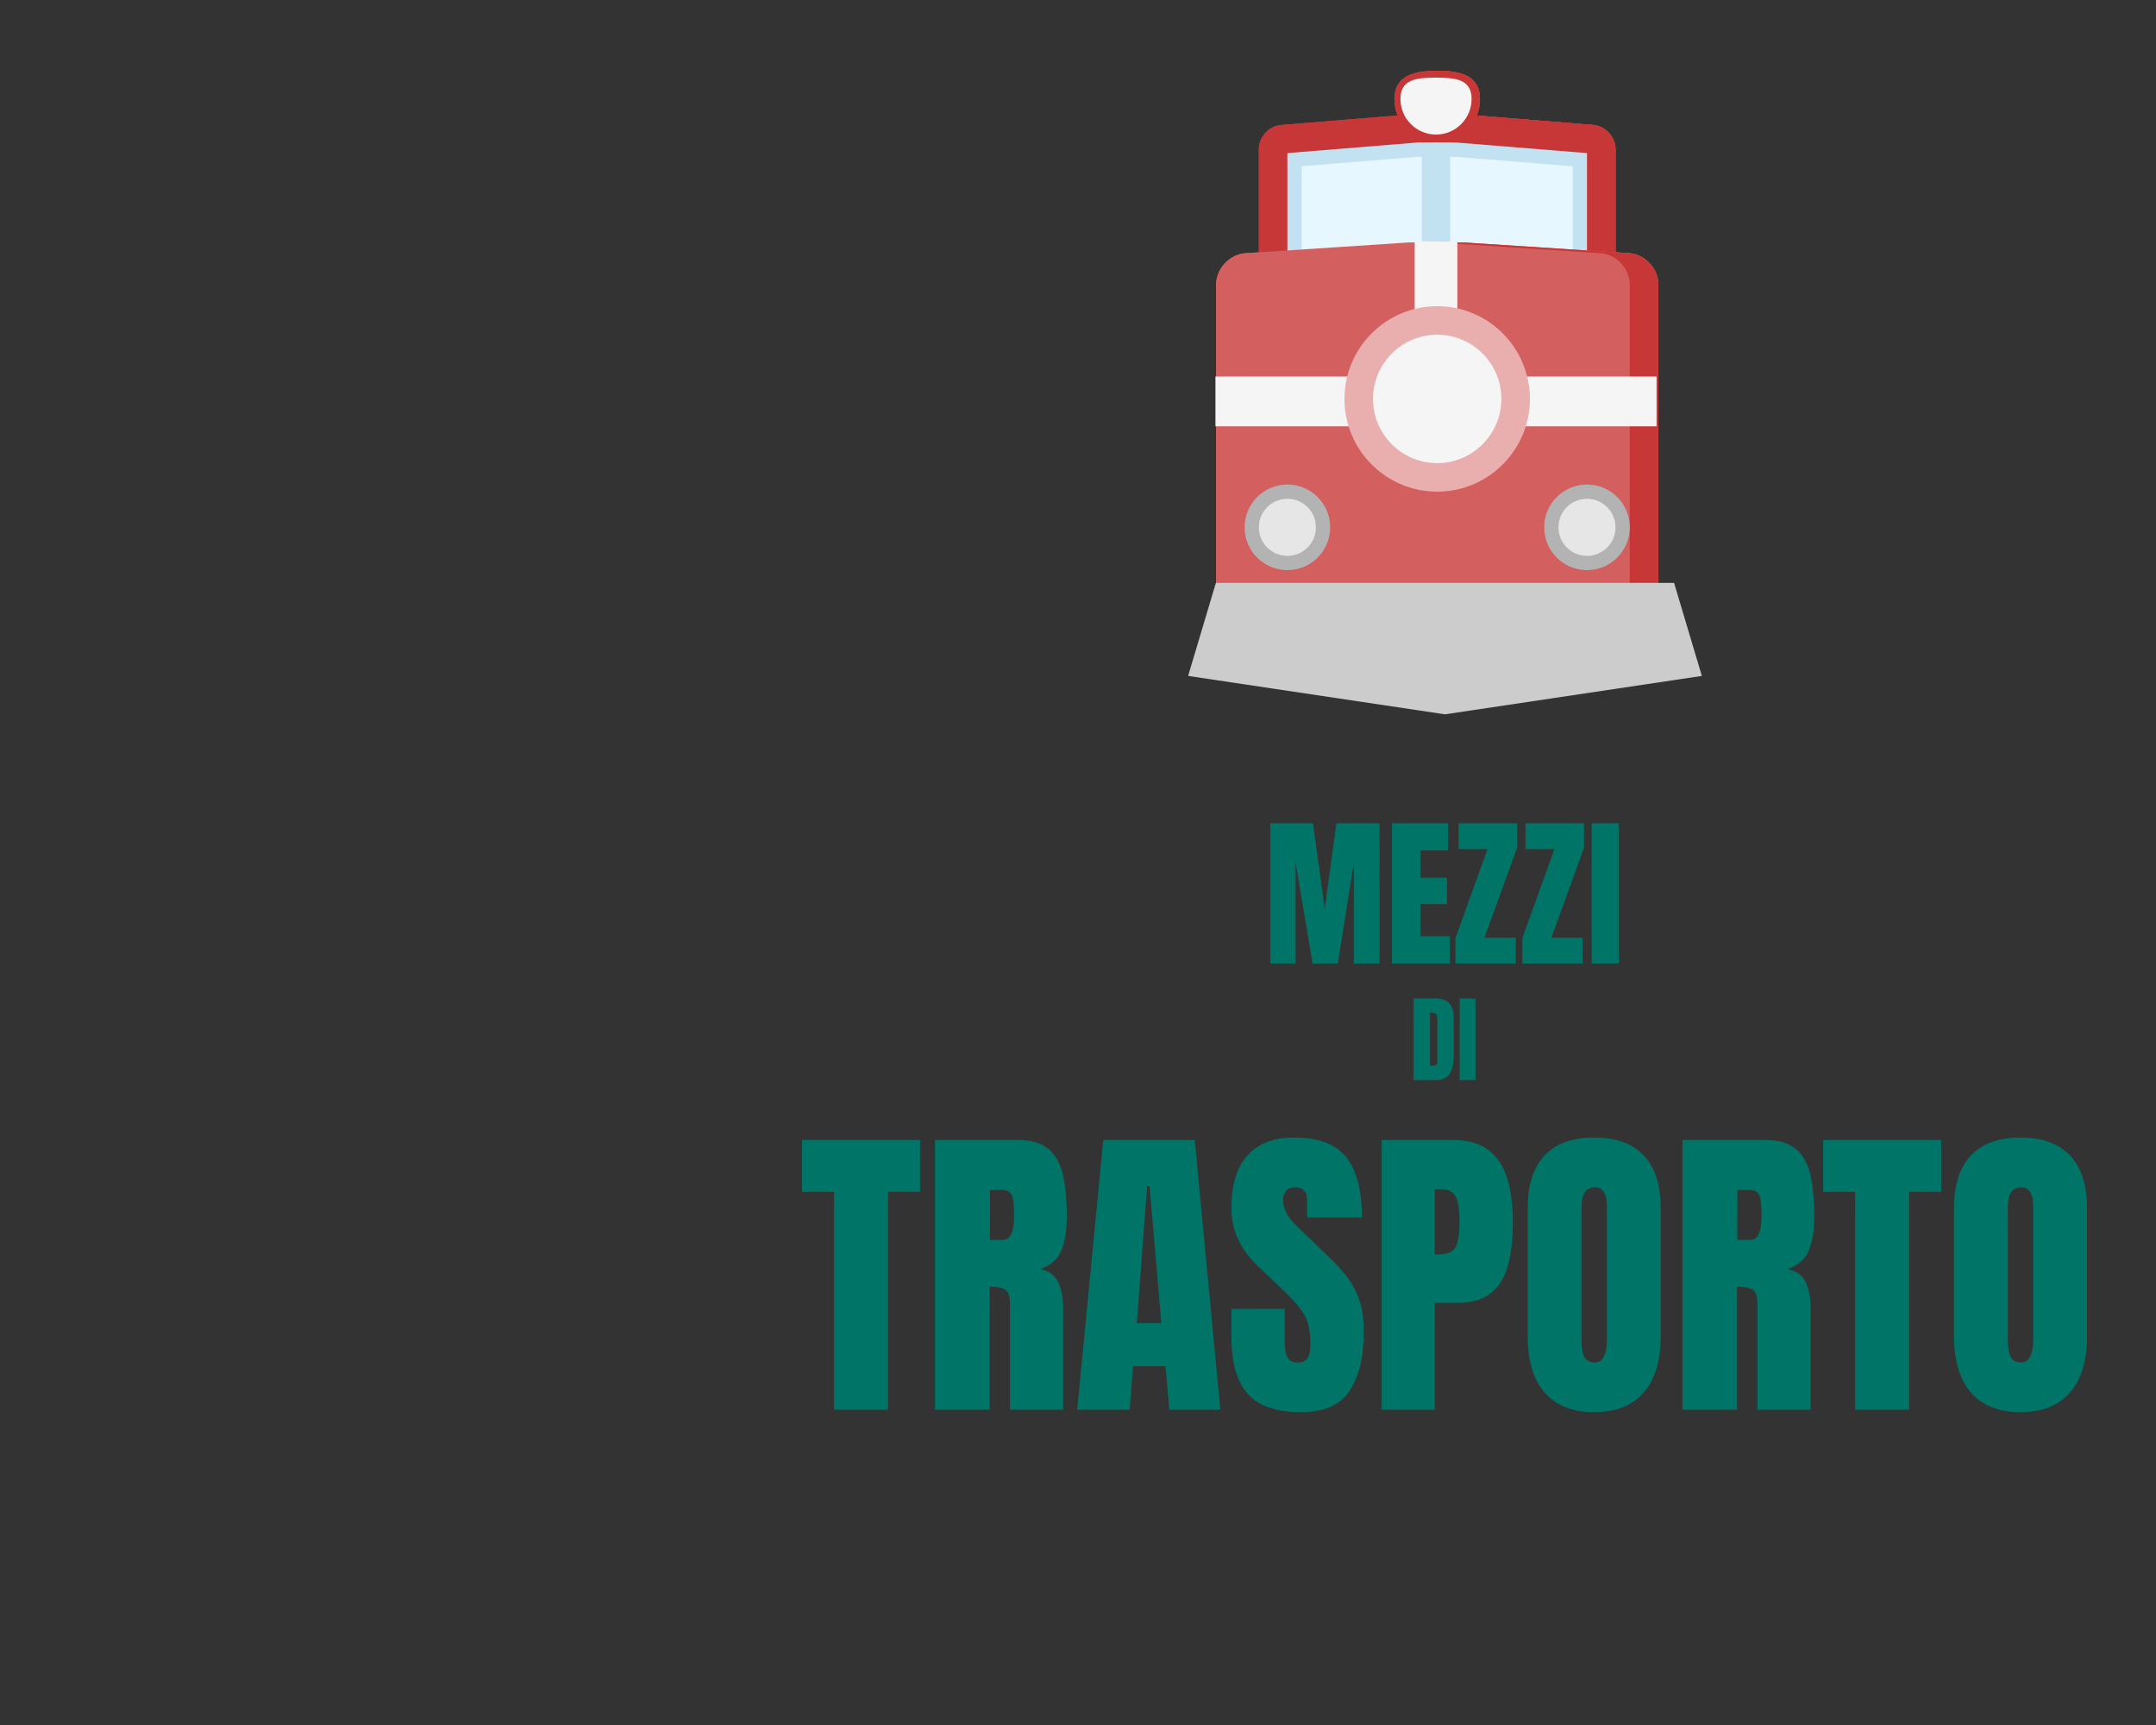 <?xml version="1.0" encoding="UTF-8" standalone="no"?>
<!-- Generator: Adobe Illustrator 19.0.0, SVG Export Plug-In . SVG Version: 6.00 Build 0)  -->

<svg
   version="1.1"
   id="Layer_1"
   x="0px"
   y="0px"
   viewBox="0 0 200 160"
   xml:space="preserve"
   sodipodi:docname="transports_logo.svg"
   inkscape:version="1.3 (0e150ed6c4, 2023-07-21)"
   width="200"
   height="160"
   xmlns:inkscape="http://www.inkscape.org/namespaces/inkscape"
   xmlns:sodipodi="http://sodipodi.sourceforge.net/DTD/sodipodi-0.dtd"
   xmlns="http://www.w3.org/2000/svg"
   xmlns:svg="http://www.w3.org/2000/svg"><rect x="0" y="0" width="200" height="160" fill="#333333" stroke="none"/><defs
   id="defs53">&#10;&#10;&#10;&#10;&#10;&#10;&#10;&#10;&#10;&#10;&#10;	&#10;	&#10;&#10;&#10;&#10;&#10;&#10;&#10;		&#10;		&#10;		&#10;	&#10;&#10;&#10;&#10;&#10;&#10;&#10;&#10;&#10;&#10;&#10;&#10;&#10;&#10;&#10;</defs><sodipodi:namedview
   id="namedview51"
   pagecolor="#ffffff"
   bordercolor="#000000"
   borderopacity="0.25"
   inkscape:showpageshadow="false"
   inkscape:pageopacity="0.0"
   inkscape:pagecheckerboard="0"
   inkscape:deskcolor="#d1d1d1"
   showgrid="false"
   inkscape:zoom="2.8367136"
   inkscape:cx="42.126213"
   inkscape:cy="135.8967"
   inkscape:window-width="2016"
   inkscape:window-height="1108"
   inkscape:window-x="32"
   inkscape:window-y="0"
   inkscape:window-maximized="1"
   inkscape:current-layer="Layer_1" />&#10;&#10;&#10;&#10;&#10;&#10;&#10;&#10;<g
   id="g20">&#10;</g>&#10;<g
   id="g22">&#10;</g>&#10;<g
   id="g24">&#10;</g>&#10;<g
   id="g26">&#10;</g>&#10;<g
   id="g28">&#10;</g>&#10;<g
   id="g30">&#10;</g>&#10;<g
   id="g32">&#10;</g>&#10;<g
   id="g34">&#10;</g>&#10;<g
   id="g36">&#10;</g>&#10;<g
   id="g38">&#10;</g>&#10;<g
   id="g40">&#10;</g>&#10;<g
   id="g42">&#10;</g>&#10;<g
   id="g44">&#10;</g>&#10;<g
   id="g46">&#10;</g>&#10;<g
   id="g48">&#10;</g>&#10;<g
   id="g1038"
   transform="matrix(0.115,0,0,0.115,-87.045,72.831)">&#10;</g><g
   id="g1040"
   transform="matrix(0.115,0,0,0.115,-87.045,72.831)">&#10;</g><g
   id="g1042"
   transform="matrix(0.115,0,0,0.115,-87.045,72.831)">&#10;</g><g
   id="g1044"
   transform="matrix(0.115,0,0,0.115,-87.045,72.831)">&#10;</g><g
   id="g1046"
   transform="matrix(0.115,0,0,0.115,-87.045,72.831)">&#10;</g><g
   id="g1048"
   transform="matrix(0.115,0,0,0.115,-87.045,72.831)">&#10;</g><g
   id="g1050"
   transform="matrix(0.115,0,0,0.115,-87.045,72.831)">&#10;</g><g
   id="g1052"
   transform="matrix(0.115,0,0,0.115,-87.045,72.831)">&#10;</g><g
   id="g1054"
   transform="matrix(0.115,0,0,0.115,-87.045,72.831)">&#10;</g><g
   id="g1056"
   transform="matrix(0.115,0,0,0.115,-87.045,72.831)">&#10;</g><g
   id="g1058"
   transform="matrix(0.115,0,0,0.115,-87.045,72.831)">&#10;</g><g
   id="g1060"
   transform="matrix(0.115,0,0,0.115,-87.045,72.831)">&#10;</g><g
   id="g1062"
   transform="matrix(0.115,0,0,0.115,-87.045,72.831)">&#10;</g><g
   id="g1064"
   transform="matrix(0.115,0,0,0.115,-87.045,72.831)">&#10;</g><g
   id="g1066"
   transform="matrix(0.115,0,0,0.115,-87.045,72.831)">&#10;</g><g
   id="g4209"
   transform="matrix(0.174,0,0,0.174,-229.576,69.109)">&#10;</g><g
   id="g4211"
   transform="matrix(0.174,0,0,0.174,-229.576,69.109)">&#10;</g><g
   id="g4213"
   transform="matrix(0.174,0,0,0.174,-229.576,69.109)">&#10;</g><g
   id="g4215"
   transform="matrix(0.174,0,0,0.174,-229.576,69.109)">&#10;</g><g
   id="g4217"
   transform="matrix(0.174,0,0,0.174,-229.576,69.109)">&#10;</g><g
   id="g4219"
   transform="matrix(0.174,0,0,0.174,-229.576,69.109)">&#10;</g><g
   id="g4221"
   transform="matrix(0.174,0,0,0.174,-229.576,69.109)">&#10;</g><g
   id="g4223"
   transform="matrix(0.174,0,0,0.174,-229.576,69.109)">&#10;</g><g
   id="g4225"
   transform="matrix(0.174,0,0,0.174,-229.576,69.109)">&#10;</g><g
   id="g4227"
   transform="matrix(0.174,0,0,0.174,-229.576,69.109)">&#10;</g><g
   id="g4229"
   transform="matrix(0.174,0,0,0.174,-229.576,69.109)">&#10;</g><g
   id="g4231"
   transform="matrix(0.174,0,0,0.174,-229.576,69.109)">&#10;</g><g
   id="g4233"
   transform="matrix(0.174,0,0,0.174,-229.576,69.109)">&#10;</g><g
   id="g4235"
   transform="matrix(0.174,0,0,0.174,-229.576,69.109)">&#10;</g><g
   id="g4237"
   transform="matrix(0.174,0,0,0.174,-229.576,69.109)">&#10;</g><g
   id="g6"
   transform="translate(34,-16)"><g
     id="g3"
     transform="translate(0.472)"><path
       style="fill:#cc584c;stroke-width:0.165"
       d="M 115.391,40.429 V 29.841 c 0,-1.092 -0.886,-2.1 -1.969,-2.241 L 100.833,26.583 c -1.091,-0.028 -2.878,-0.032 -3.97,-0.01 L 84.274,27.601 c -1.083,0.14 -1.969,1.149 -1.969,2.241 v 10.587 z"
       id="path4103" /><path
       style="fill:#bf5347;stroke-width:0.165"
       d="M 113.422,27.6 100.833,26.583 c -0.878,-0.022 -2.2,-0.029 -3.254,-0.019 0.465,0.004 0.907,0.011 1.269,0.019 L 111.437,27.6 c 1.083,0.141 1.969,1.149 1.969,2.241 v 10.587 h 1.985 V 29.841 c 0,-1.092 -0.886,-2.1 -1.969,-2.241 z"
       id="path4105" /><path
       style="fill:#c2e2f2;stroke-width:0.165"
       d="m 84.952,39.767 v -9.566 l 12.045,-0.982 c 0.441,-0.009 0.987,-0.013 1.548,-0.013 0.761,0 1.551,0.007 2.148,0.021 l 12.05,0.974 v 9.566 z"
       id="path4107" /><path
       style="fill:#cceeff;stroke-width:0.165"
       d="m 86.276,40.429 v -9.008 l 10.788,-0.88 c 0.427,-0.008 0.948,-0.011 1.482,-0.011 0.734,0 1.495,0.007 2.08,0.02 l 10.795,0.873 v 9.006 z"
       id="path4109" /><rect
       id="SVGCleanerId_0"
       x="97.525"
       y="30.503"
       style="fill:#c2e2f2;stroke-width:0.165"
       width="2.647"
       height="8.602" /><path
       style="fill:#cc584c;stroke-width:0.165"
       d="M 119.361,70.205 V 42.414 c 0,-1.456 -1.184,-2.771 -2.633,-2.921 l -15.234,-0.995 c -1.455,-0.03 -3.837,-0.035 -5.293,-0.011 l -15.234,1.005 c -1.448,0.151 -2.632,1.466 -2.632,2.921 V 70.205 Z"
       id="path4112" /><path
       style="fill:#bf5347;stroke-width:0.165"
       d="m 116.728,39.492 -15.234,-0.995 c -1.169,-0.024 -2.929,-0.031 -4.333,-0.021 0.617,0.004 1.204,0.012 1.686,0.021 l 15.234,0.995 c 1.448,0.151 2.633,1.466 2.633,2.921 v 27.792 h 2.647 V 42.414 c 0,-1.456 -1.184,-2.771 -2.633,-2.921 z"
       id="path4114" /><path
       style="fill:#994239;stroke-width:0.165"
       d="M 100.833,51.016 V 38.486 c -1.444,-0.019 -3.97,-0.042 -3.97,-0.042 V 51.016 H 78.335 v 4.632 h 17.866 4.632 18.528 v -4.632 z"
       id="path4116" /><circle
       style="fill:#f5f5f5;stroke-width:0.165"
       cx="98.848"
       cy="53.001"
       r="7.279"
       id="circle4118" /><circle
       style="fill:none;stroke:#242424;stroke-width:0.662;stroke-miterlimit:10"
       cx="98.848"
       cy="53.001"
       r="7.279"
       id="circle4138" /><circle
       style="fill:#b3b3b3;stroke-width:0.165"
       cx="84.952"
       cy="64.912"
       r="3.97"
       id="circle4140" /><circle
       style="fill:#e6e6e6;stroke-width:0.165"
       cx="84.952"
       cy="64.912"
       r="2.647"
       id="circle4142" /><circle
       style="fill:#b3b3b3;stroke-width:0.165"
       cx="112.744"
       cy="64.912"
       r="3.97"
       id="circle4144" /><circle
       style="fill:#e6e6e6;stroke-width:0.165"
       cx="112.744"
       cy="64.912"
       r="2.647"
       id="circle4146" /><path
       style="fill:#cc584c;stroke-width:0.165"
       d="m 102.818,25.209 c 0,2.192 -1.779,3.97 -3.97,3.97 -2.192,0 -3.97,-1.779 -3.97,-3.97 0,-2.192 1.778,-2.647 3.97,-2.647 2.192,0 3.97,0.455 3.97,2.647 z"
       id="path4148" /><path
       style="fill:#bf5347;stroke-width:0.165"
       d="m 98.848,22.563 c -0.112,0 -0.222,0.002 -0.331,0.005 2.037,0.047 3.639,0.561 3.639,2.642 0,2.081 -1.602,3.786 -3.639,3.954 0.109,0.009 0.219,0.017 0.331,0.017 2.192,0 3.97,-1.779 3.97,-3.97 0,-2.192 -1.778,-2.647 -3.97,-2.647 z"
       id="path4150" /><path
       id="SVGCleanerId_1"
       style="fill:#f5f5f5;stroke-width:0.165"
       d="m 102.157,25.209 c 0,1.828 -1.481,3.309 -3.309,3.309 -1.827,0 -3.309,-1.481 -3.309,-3.309 0,-1.828 1.482,-1.985 3.309,-1.985 1.828,0 3.309,0.157 3.309,1.985 z" /><path
       style="fill:#c83737;stroke-width:0.165"
       d="M 115.391,40.429 V 29.841 c 0,-1.092 -0.886,-2.1 -1.969,-2.241 L 100.833,26.583 c -1.091,-0.028 -2.878,-0.032 -3.97,-0.01 L 84.274,27.601 c -1.083,0.14 -1.969,1.149 -1.969,2.241 v 10.587 z"
       id="path4153" /><path
       style="fill:#c83737;stroke-width:0.165"
       d="M 113.422,27.6 100.833,26.583 c -0.878,-0.022 -2.2,-0.029 -3.254,-0.019 0.465,0.004 0.907,0.011 1.269,0.019 L 111.437,27.6 c 1.083,0.141 1.969,1.149 1.969,2.241 v 10.587 h 1.985 V 29.841 c 0,-1.092 -0.886,-2.1 -1.969,-2.241 z"
       id="path4155" /><path
       style="fill:#c2e2f2;stroke-width:0.165"
       d="m 84.952,39.767 v -9.566 l 12.045,-0.982 c 0.441,-0.009 0.987,-0.013 1.548,-0.013 0.761,0 1.551,0.007 2.148,0.021 l 12.05,0.974 v 9.566 z"
       id="path4157" /><path
       style="fill:#e6f7ff;stroke-width:0.165"
       d="m 86.276,40.429 v -9.008 l 10.788,-0.88 c 0.427,-0.008 0.948,-0.011 1.482,-0.011 0.734,0 1.495,0.007 2.08,0.02 l 10.795,0.873 v 9.006 z"
       id="path4159" /><g
       id="g4162"
       transform="matrix(0.165,0,0,0.165,56.499,13.96)">&#10;	<rect
   id="SVGCleanerId_0_1_"
   x="248"
   y="100"
   style="fill:#c2e2f2"
   width="16"
   height="52" />&#10;</g><path
       style="fill:#d35f5f;stroke-width:0.165"
       d="M 119.361,70.205 V 42.414 c 0,-1.456 -1.184,-2.771 -2.633,-2.921 l -15.234,-0.995 c -1.455,-0.03 -3.837,-0.035 -5.293,-0.011 l -15.234,1.005 c -1.448,0.151 -2.632,1.466 -2.632,2.921 V 70.205 Z"
       id="path4164" /><path
       style="fill:#c83737;stroke-width:0.165"
       d="m 116.728,39.492 -15.234,-0.995 c -1.169,-0.024 -2.929,-0.031 -4.333,-0.021 0.617,0.004 1.204,0.012 1.686,0.021 l 15.234,0.995 c 1.448,0.151 2.633,1.466 2.633,2.921 v 27.792 h 2.647 V 42.414 c 0,-1.456 -1.184,-2.771 -2.633,-2.921 z"
       id="path4166" /><g
       id="g4172"
       transform="matrix(0.165,0,0,0.165,56.499,13.96)">&#10;	<path
   style="fill:#f5f5f5"
   d="M 268,224 V 148.256 C 259.272,148.144 244,148 244,148 v 76 H 132 v 28 h 108 28 112 v -28 z"
   id="path4168" />&#10;	<circle
   style="fill:#f5f5f5"
   cx="256"
   cy="236"
   r="44"
   id="circle4170" />&#10;</g><polygon
       style="fill:#cccccc"
       points="124,340 388,340 404,407.952 256,436 108,407.952 "
       id="polygon4174"
       transform="matrix(0.161,0,0,0.127,58.355,26.884)" /><path
       style="fill:#e9afaf;stroke-width:0.165"
       d="m 98.848,61.603 c -4.743,0 -8.602,-3.859 -8.602,-8.602 0,-4.743 3.859,-8.602 8.602,-8.602 4.743,0 8.602,3.859 8.602,8.602 0,4.743 -3.859,8.602 -8.602,8.602 z m 0,-14.558 c -3.284,0 -5.955,2.671 -5.955,5.955 0,3.284 2.672,5.955 5.955,5.955 3.283,0 5.955,-2.671 5.955,-5.955 0,-3.284 -2.672,-5.955 -5.955,-5.955 z"
       id="path4192" /><circle
       style="fill:#b3b3b3;stroke-width:0.165"
       cx="84.952"
       cy="64.912"
       r="3.97"
       id="circle4194" /><circle
       style="fill:#e6e6e6;stroke-width:0.165"
       cx="84.952"
       cy="64.912"
       r="2.647"
       id="circle4196" /><circle
       style="fill:#b3b3b3;stroke-width:0.165"
       cx="112.744"
       cy="64.912"
       r="3.97"
       id="circle4198" /><circle
       style="fill:#e6e6e6;stroke-width:0.165"
       cx="112.744"
       cy="64.912"
       r="2.647"
       id="circle4200" /><path
       style="fill:#c83737;stroke-width:0.165"
       d="m 102.818,25.209 c 0,2.192 -1.779,3.97 -3.97,3.97 -2.192,0 -3.97,-1.779 -3.97,-3.97 0,-2.192 1.778,-2.647 3.97,-2.647 2.192,0 3.97,0.455 3.97,2.647 z"
       id="path4202" /><path
       style="fill:#c83737;stroke-width:0.165"
       d="m 98.848,22.563 c -0.112,0 -0.222,0.002 -0.331,0.005 2.037,0.047 3.639,0.561 3.639,2.642 0,2.081 -1.602,3.786 -3.639,3.954 0.109,0.009 0.219,0.017 0.331,0.017 2.192,0 3.97,-1.779 3.97,-3.97 0,-2.192 -1.778,-2.647 -3.97,-2.647 z"
       id="path4204" /><g
       id="g4207"
       transform="matrix(0.165,0,0,0.165,56.499,13.96)">&#10;	<path
   id="SVGCleanerId_1_1_"
   style="fill:#f5f5f5"
   d="m 276,68 c 0,11.048 -8.952,20 -20,20 -11.044,0 -20,-8.952 -20,-20 0,-11.048 8.956,-12 20,-12 11.048,0 20,0.952 20,12 z" />&#10;</g></g><path
     d="M 83.834,105.37 V 92.363 h 3.961 l 1.094,7.93 1.086,-7.93 h 3.998 V 105.37 h -2.38 v -9.371 l -1.493,9.371 h -2.335 l -1.582,-9.371 v 9.371 z m 11.292,0 V 92.363 h 5.203 v 2.513 h -2.557 v 2.535 h 2.454 v 2.446 h -2.454 v 2.978 h 2.727 v 2.535 z m 5.89,0 v -2.365 l 2.978,-8.248 h -2.69 v -2.394 h 5.432 v 2.276 l -3.03,8.336 h 2.904 v 2.394 z m 6.208,0 v -2.365 l 2.978,-8.248 h -2.69 v -2.394 h 5.432 v 2.276 l -3.03,8.336 h 2.904 v 2.394 z m 6.43,0 V 92.363 h 2.513 V 105.37 Z"
     id="path6"
     style="font-size:15.135px;font-family:Anton;-inkscape-font-specification:Anton;letter-spacing:0px;fill:#007567;fill-opacity:1;stroke-width:1.261"
     aria-label="MEZZI" /><path
     d="m 97.13,116.185 v -7.573 h 2.082 q 0.817,0 1.231,0.456 0.413,0.452 0.413,1.325 v 3.545 q 0,1.076 -0.379,1.661 -0.374,0.585 -1.317,0.585 z m 1.523,-1.338 h 0.262 q 0.417,0 0.417,-0.404 v -3.907 q 0,-0.379 -0.103,-0.486 -0.099,-0.112 -0.409,-0.112 h -0.168 z m 2.754,1.338 v -7.573 h 1.463 v 7.573 z"
     id="path5"
     style="font-size:8.812px;font-family:Anton;-inkscape-font-specification:Anton;letter-spacing:0px;fill:#007567;fill-opacity:1;stroke-width:0.734"
     aria-label="DI" /><path
     d="m 43.371,146.757 v -20.212 h -2.971 v -4.804 h 10.945 v 4.804 h -2.971 v 20.212 z m 9.367,0 v -25.017 h 7.676 q 1.919,0 2.9,0.881 0.981,0.867 1.308,2.445 0.341,1.564 0.341,3.681 0,2.047 -0.526,3.269 -0.512,1.222 -1.947,1.691 1.18,0.242 1.649,1.18 0.483,0.924 0.483,2.402 v 9.467 h -4.932 v -9.794 q 0,-1.094 -0.455,-1.35 -0.441,-0.27 -1.436,-0.27 v 11.414 z m 5.089,-15.749 h 1.208 q 1.038,0 1.038,-2.26 0,-1.464 -0.227,-1.919 -0.227,-0.455 -0.853,-0.455 h -1.166 z m 8.102,15.749 2.416,-25.017 h 8.486 l 2.374,25.017 h -4.733 l -0.355,-4.037 h -3.013 l -0.313,4.037 z m 5.529,-8.031 h 2.274 l -1.094,-12.722 h -0.227 z m 15.223,8.258 q -3.426,0 -4.947,-1.706 -1.507,-1.706 -1.507,-5.43 v -2.445 h 4.947 v 3.127 q 0,0.867 0.256,1.365 0.27,0.483 0.924,0.483 0.682,0 0.938,-0.398 0.27,-0.398 0.27,-1.308 0,-1.151 -0.227,-1.919 -0.227,-0.782 -0.796,-1.478 -0.554,-0.711 -1.549,-1.649 l -2.246,-2.132 q -2.516,-2.374 -2.516,-5.43 0,-3.198 1.478,-4.875 1.492,-1.677 4.307,-1.677 3.44,0 4.875,1.834 1.45,1.834 1.45,5.572 h -5.089 v -1.72 q 0,-0.512 -0.298,-0.796 -0.284,-0.284 -0.782,-0.284 -0.597,0 -0.881,0.341 -0.27,0.327 -0.27,0.853 0,0.526 0.284,1.137 0.284,0.611 1.123,1.407 l 2.885,2.772 q 0.867,0.824 1.592,1.748 0.725,0.91 1.166,2.132 0.441,1.208 0.441,2.957 0,3.525 -1.308,5.529 -1.293,1.99 -4.52,1.99 z m 7.491,-0.227 v -25.017 h 6.61 q 2.075,0 3.283,0.924 1.222,0.924 1.748,2.63 0.526,1.706 0.526,4.065 0,2.274 -0.441,3.966 -0.441,1.677 -1.578,2.601 -1.123,0.924 -3.198,0.924 h -2.033 v 9.907 z m 4.918,-14.399 h 0.284 q 1.393,0 1.706,-0.782 0.313,-0.782 0.313,-2.303 0,-1.421 -0.313,-2.189 -0.298,-0.782 -1.436,-0.782 h -0.554 z m 14.797,14.626 q -2.999,0 -4.591,-1.805 -1.578,-1.819 -1.578,-5.245 v -11.883 q 0,-3.212 1.564,-4.875 1.578,-1.663 4.605,-1.663 3.028,0 4.591,1.663 1.578,1.663 1.578,4.875 v 11.883 q 0,3.426 -1.592,5.245 -1.578,1.805 -4.577,1.805 z m 0.043,-4.605 q 1.137,0 1.137,-2.203 v -12.21 q 0,-1.848 -1.109,-1.848 -1.251,0 -1.251,1.89 v 12.196 q 0,1.166 0.284,1.677 0.284,0.497 0.938,0.497 z m 8.145,4.378 v -25.017 h 7.676 q 1.919,0 2.9,0.881 0.981,0.867 1.308,2.445 0.341,1.564 0.341,3.681 0,2.047 -0.526,3.269 -0.512,1.222 -1.947,1.691 1.18,0.242 1.649,1.18 0.483,0.924 0.483,2.402 v 9.467 h -4.932 v -9.794 q 0,-1.094 -0.455,-1.35 -0.441,-0.27 -1.436,-0.27 v 11.414 z m 5.089,-15.749 h 1.208 q 1.038,0 1.038,-2.26 0,-1.464 -0.227,-1.919 -0.227,-0.455 -0.853,-0.455 h -1.166 z m 10.931,15.749 v -20.212 h -2.971 v -4.804 h 10.945 v 4.804 h -2.971 v 20.212 z m 15.337,0.227 q -2.999,0 -4.591,-1.805 -1.578,-1.819 -1.578,-5.245 v -11.883 q 0,-3.212 1.564,-4.875 1.578,-1.663 4.605,-1.663 3.028,0 4.591,1.663 1.578,1.663 1.578,4.875 v 11.883 q 0,3.426 -1.592,5.245 -1.578,1.805 -4.577,1.805 z m 0.043,-4.605 q 1.137,0 1.137,-2.203 v -12.21 q 0,-1.848 -1.109,-1.848 -1.251,0 -1.251,1.89 v 12.196 q 0,1.166 0.284,1.677 0.284,0.497 0.938,0.497 z"
     id="path4"
     style="font-size:29.11px;font-family:Anton;-inkscape-font-specification:Anton;letter-spacing:0px;fill:#007567;fill-opacity:1;stroke-width:2.426"
     aria-label="TRASPORTO" /></g></svg>
